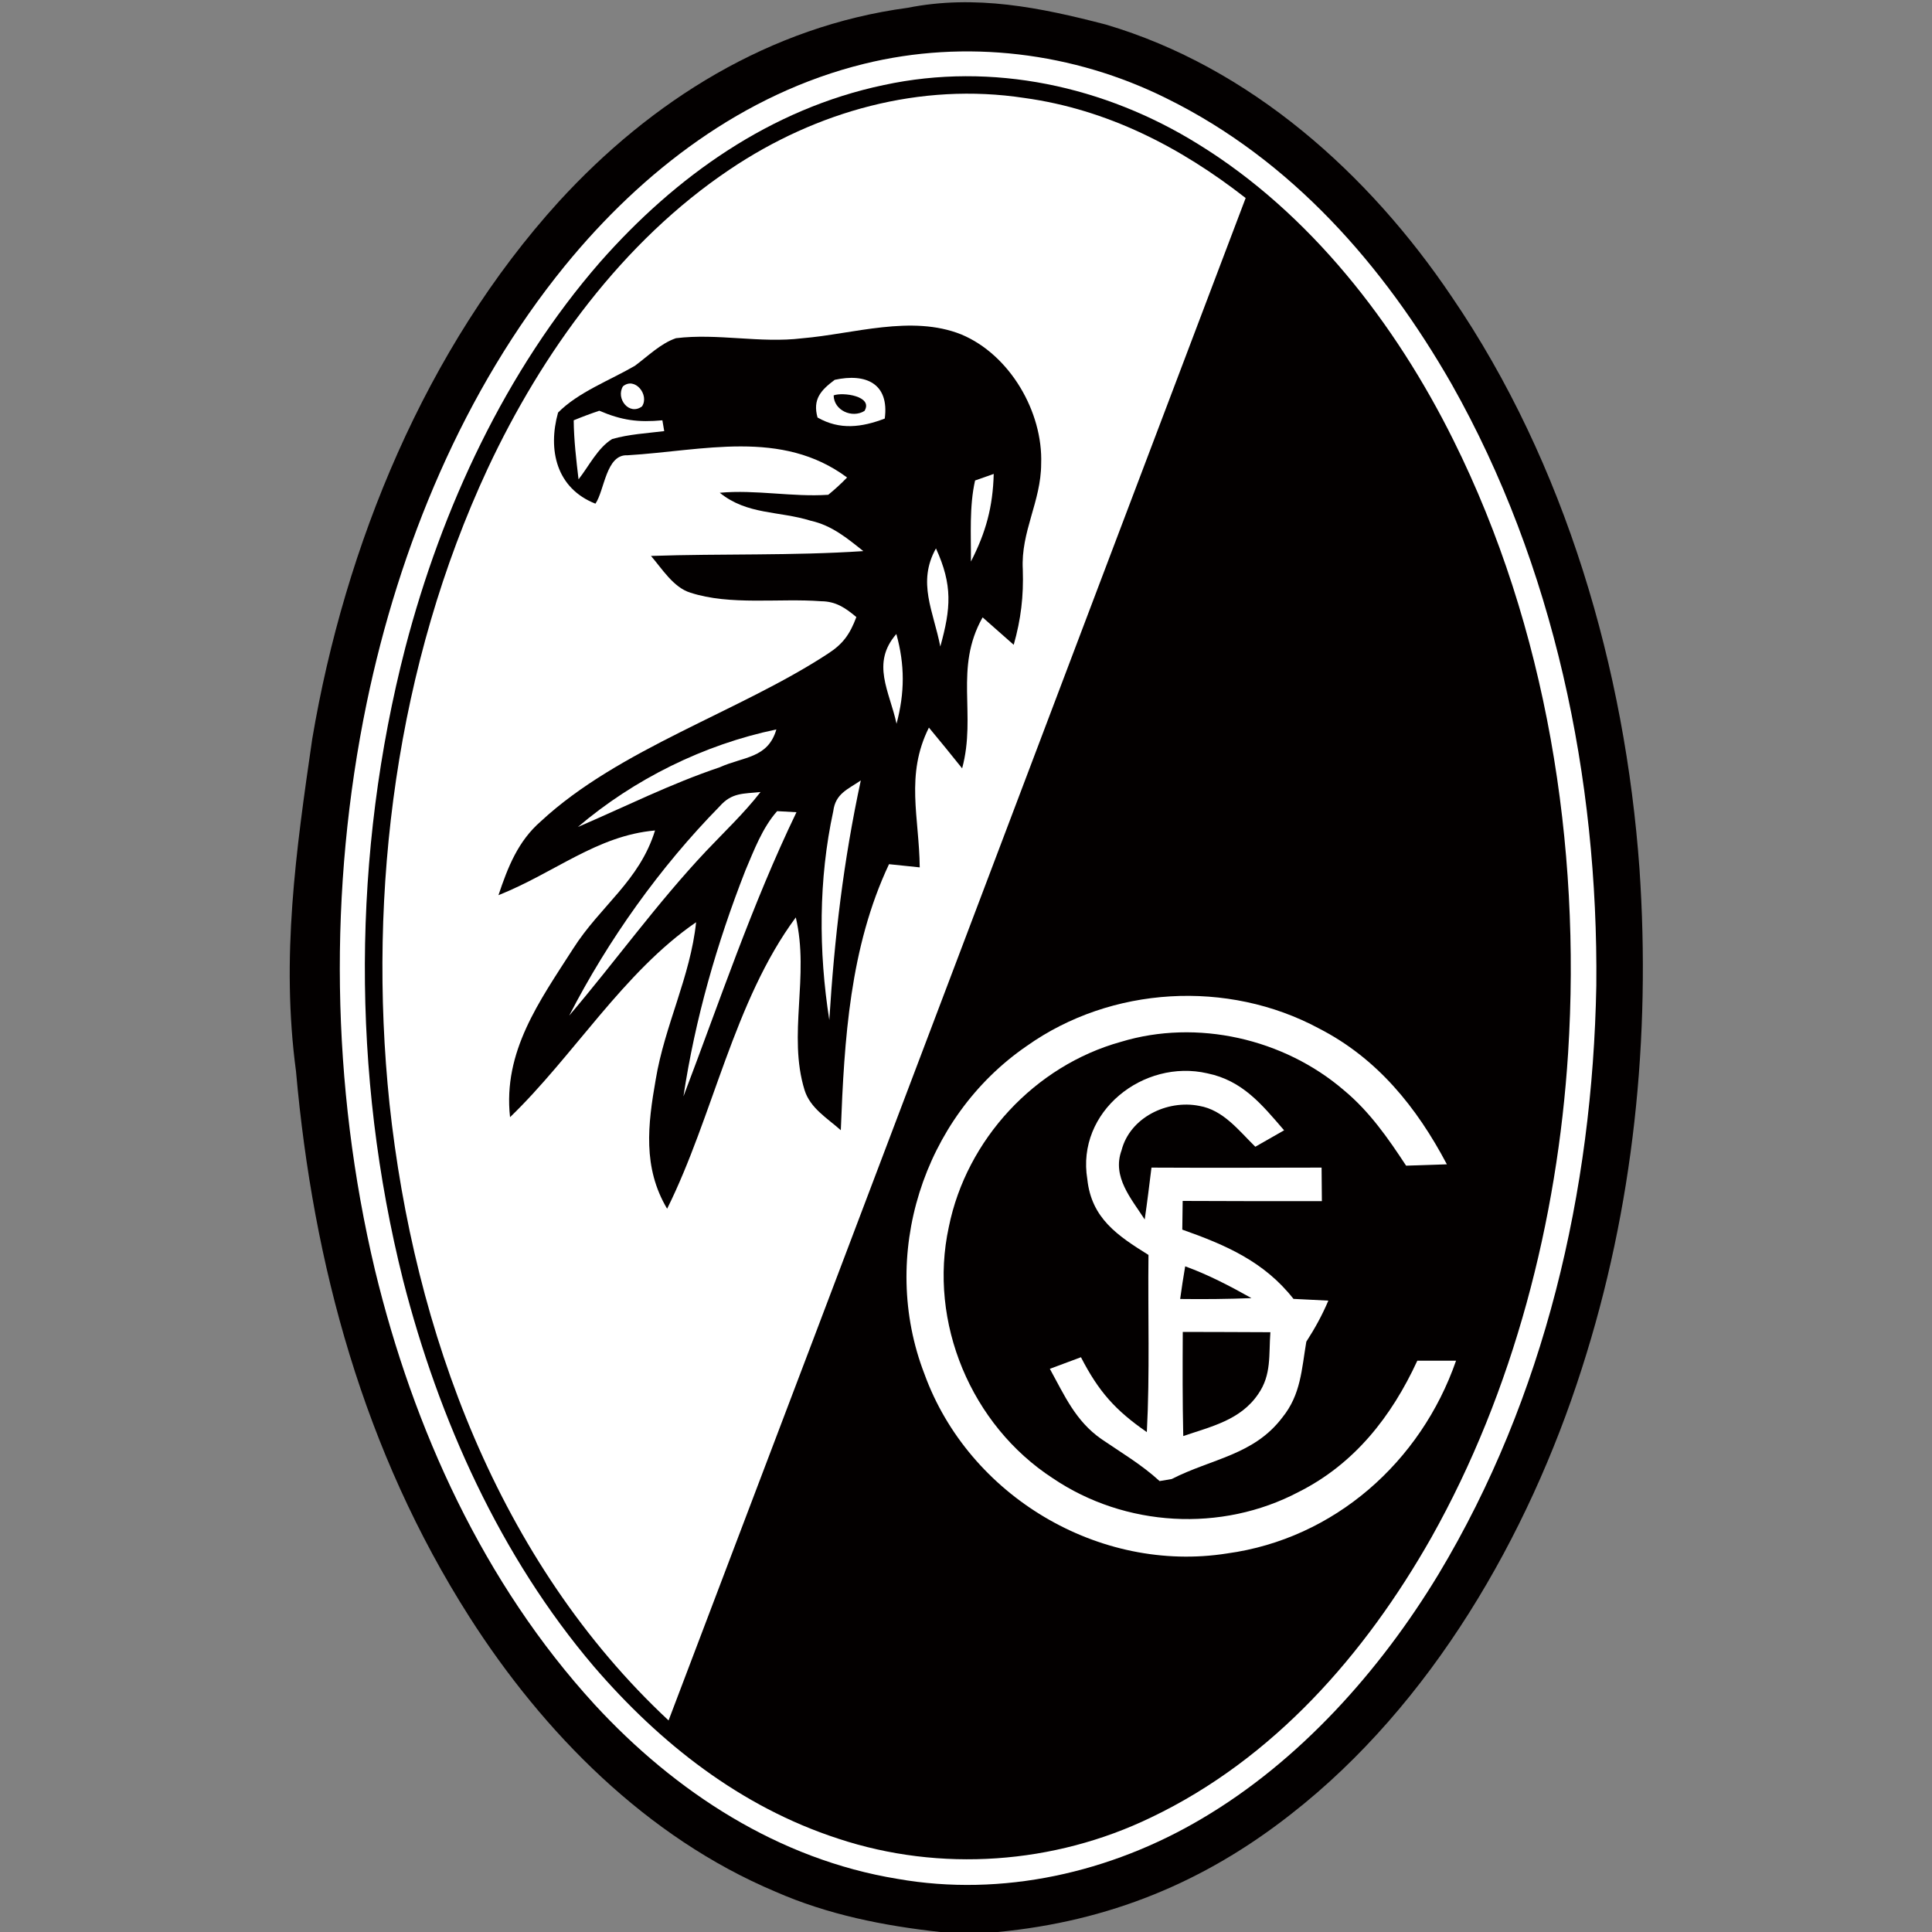 <?xml version="1.0" encoding="UTF-8" standalone="no"?>
<svg
   xmlns:dc="http://purl.org/dc/elements/1.1/"
   xmlns:cc="http://creativecommons.org/ns#"
   xmlns:rdf="http://www.w3.org/1999/02/22-rdf-syntax-ns#"
   xmlns:svg="http://www.w3.org/2000/svg"
   xmlns="http://www.w3.org/2000/svg"
   xmlns:sodipodi="http://sodipodi.sourceforge.net/DTD/sodipodi-0.dtd"
   xmlns:inkscape="http://www.inkscape.org/namespaces/inkscape"
   inkscape:version="1.0 (4035a4f, 2020-05-01)"
   sodipodi:docname="17.svg"
   id="svg3358"
   height="200.0pt"
   width="200.0pt"
   viewBox="0 0 200 200"
   version="1.1">
  <rect x="0" y="0" width="200" height="200" fill="#808080" stroke="none"/>
  <defs
     id="defs3362" />
  <sodipodi:namedview
     inkscape:current-layer="svg3358"
     inkscape:cy="133.33333"
     inkscape:cx="133.33333"
     inkscape:zoom="1.75125"
     showgrid="false"
     id="namedview3360"
     inkscape:window-height="480"
     inkscape:window-width="640"
     inkscape:pageshadow="2"
     inkscape:pageopacity="0"
     guidetolerance="10"
     gridtolerance="10"
     objecttolerance="10"
     borderopacity="1"
     bordercolor="#666666"
     pagecolor="#ffffff" />
  <path
     style="fill:#ffffff;fill-opacity:0.008"
     id="path3316"
     fill="#ffffff"
     d="M 0.00 0.00 L 200.00 0.00 L 200.00 200.00 L 103.29 200.00 C 114.77 198.90 124.64 194.88 133.68 187.77 C 148.17 176.45 158.20 159.03 163.74 141.70 C 169.12 124.99 170.90 107.44 169.72 89.96 C 168.24 69.30 162.05 47.95 150.29 30.73 C 141.71 17.99 129.43 6.96 114.47 2.54 C 107.66 0.77 100.98 -0.59 93.95 0.81 C 79.71 2.72 67.42 10.41 57.85 20.87 C 44.07 36.03 35.70 56.47 32.32 76.51 C 30.64 88.08 29.07 99.16 30.64 110.88 C 32.42 130.96 37.68 150.27 48.59 167.38 C 56.26 179.40 66.96 190.22 80.26 195.82 C 85.70 198.21 91.45 199.35 97.33 200.00 L 0.00 200.00 L 0.00 0.00 Z" />
  <path
     id="path3318"
     fill="#030000"
     d="M 93.95 0.81 C 100.98 -0.59 107.66 0.77 114.47 2.54 C 129.43 6.96 141.71 17.99 150.29 30.73 C 162.05 47.95 168.24 69.30 169.72 89.96 C 170.90 107.44 169.12 124.99 163.74 141.70 C 158.20 159.03 148.17 176.45 133.68 187.77 C 124.64 194.88 114.77 198.90 103.29 200.00 L 97.33 200.00 C 91.45 199.35 85.70 198.21 80.26 195.82 C 66.96 190.22 56.26 179.40 48.59 167.38 C 37.68 150.27 32.42 130.96 30.64 110.88 C 29.07 99.16 30.64 88.08 32.32 76.51 C 35.70 56.47 44.07 36.03 57.85 20.87 C 67.42 10.41 79.71 2.72 93.95 0.81 Z" />
  <path
     id="path3320"
     fill="#ffffff"
     d="M 89.44 6.61 C 99.93 4.02 111.16 5.39 120.81 10.21 C 133.67 16.56 143.22 27.45 150.26 39.74 C 160.87 58.51 165.46 80.59 165.25 102.04 C 164.86 123.28 159.92 144.65 148.91 162.97 C 142.87 172.95 134.52 182.32 124.39 188.28 C 114.98 193.85 103.75 196.41 92.91 194.50 C 80.60 192.49 69.90 185.51 61.56 176.46 C 50.06 163.90 42.80 147.93 38.82 131.49 C 34.27 112.37 33.98 92.02 37.96 72.77 C 41.32 56.58 47.99 40.39 58.49 27.50 C 66.51 17.68 76.96 9.68 89.44 6.61 Z" />
  <path
     id="path3322"
     fill="#030000"
     d="M 91.50 8.80 C 102.73 6.38 114.37 8.91 124.05 14.93 C 135.60 22.04 144.48 33.52 150.45 45.55 C 160.11 64.95 163.69 87.49 162.33 109.01 C 161.22 126.32 156.70 143.99 148.17 159.17 C 141.32 171.25 131.86 182.07 119.16 188.14 C 109.12 192.99 97.34 193.84 86.75 190.33 C 76.66 187.04 68.34 180.49 61.48 172.52 C 51.79 161.13 45.42 146.95 41.73 132.53 C 36.37 111.15 36.45 88.34 41.97 67.00 C 45.72 52.65 52.33 38.36 62.13 27.12 C 69.95 18.25 79.77 11.26 91.50 8.80 Z" />
  <path
     id="path3324"
     fill="#ffffff"
     d="M 106.04 10.14 C 114.62 11.32 122.19 15.22 128.95 20.50 C 109.02 73.03 89.18 125.59 69.21 178.10 C 51.58 161.65 42.85 137.80 40.32 114.25 C 38.02 92.16 41.06 68.74 50.49 48.50 C 56.11 36.49 64.44 24.99 75.56 17.53 C 84.51 11.51 95.28 8.50 106.04 10.14 Z" />
  <path
     id="path3326"
     fill="#030000"
     d="M 99.51 34.62 C 104.54 36.72 107.98 42.64 107.78 48.02 C 107.77 51.92 105.66 55.03 105.88 58.96 C 105.97 61.73 105.69 64.09 104.94 66.75 C 103.87 65.81 102.79 64.86 101.72 63.91 C 98.74 69.18 101.11 73.95 99.60 79.54 C 98.47 78.12 97.32 76.72 96.16 75.32 C 93.70 80.24 95.16 84.62 95.21 89.79 C 94.15 89.68 93.09 89.57 92.03 89.46 C 87.97 98.08 87.40 107.61 87.04 117.00 C 85.65 115.76 83.87 114.72 83.29 112.85 C 81.52 107.12 83.82 101.05 82.38 94.97 C 75.97 103.62 73.82 115.56 69.06 125.13 C 66.52 120.86 67.06 116.42 67.88 111.75 C 68.81 106.14 71.47 101.10 72.06 95.47 C 64.55 100.62 59.35 109.33 52.80 115.65 C 52.05 108.85 55.84 103.65 59.32 98.22 C 62.17 93.74 66.19 91.21 67.81 85.97 C 61.79 86.50 57.46 90.33 51.60 92.67 C 52.57 89.77 53.62 87.08 55.99 85.02 C 64.07 77.52 76.58 73.65 85.69 67.68 C 87.28 66.66 87.98 65.65 88.65 63.88 C 87.52 62.93 86.53 62.25 85.00 62.24 C 80.67 61.91 75.58 62.70 71.46 61.35 C 69.72 60.82 68.53 58.87 67.39 57.55 C 74.71 57.30 82.04 57.54 89.37 57.05 C 87.68 55.70 86.10 54.39 83.94 53.91 C 80.60 52.87 77.37 53.32 74.51 51.01 C 78.27 50.67 82.02 51.47 85.74 51.22 C 86.43 50.66 87.08 50.06 87.69 49.43 C 80.90 44.39 72.78 46.66 64.96 47.13 C 62.73 47.01 62.59 50.75 61.64 52.14 C 57.59 50.55 56.69 46.57 57.77 42.71 C 59.85 40.60 63.14 39.37 65.72 37.87 C 67.05 36.89 68.40 35.54 69.98 35.01 C 74.29 34.48 78.68 35.55 83.04 35.02 C 88.36 34.57 94.36 32.56 99.51 34.62 Z" />
  <path
     id="path3328"
     fill="#ffffff"
     d="M 86.41 39.32 C 89.64 38.61 92.07 39.70 91.59 43.33 C 89.20 44.24 86.94 44.54 84.63 43.22 C 84.11 41.34 84.96 40.40 86.41 39.32 Z" />
  <path
     id="path3330"
     fill="#ffffff"
     d="M 64.49 39.99 C 65.73 38.97 67.25 40.89 66.46 42.07 C 65.13 43.06 63.72 41.25 64.49 39.99 Z" />
  <path
     id="path3332"
     fill="#030000"
     d="M 86.30 40.93 C 87.23 40.57 90.43 41.00 89.49 42.54 C 88.22 43.33 86.32 42.49 86.30 40.93 Z" />
  <path
     id="path3334"
     fill="#ffffff"
     d="M 62.04 42.52 C 64.39 43.52 66.05 43.74 68.57 43.51 L 68.76 44.63 C 66.97 44.85 65.10 44.95 63.37 45.45 C 61.88 46.35 60.95 48.28 59.89 49.62 C 59.65 47.59 59.41 45.56 59.39 43.51 C 60.26 43.15 61.14 42.82 62.04 42.52 Z" />
  <path
     id="path3336"
     fill="#ffffff"
     d="M 100.94 49.74 L 102.87 49.06 C 102.78 52.47 102.06 55.11 100.51 58.13 C 100.53 55.38 100.33 52.43 100.94 49.74 Z" />
  <path
     id="path3338"
     fill="#ffffff"
     d="M 96.89 56.77 C 98.63 60.58 98.44 62.97 97.34 66.93 C 96.63 63.26 94.92 60.30 96.89 56.77 Z" />
  <path
     id="path3340"
     fill="#ffffff"
     d="M 92.79 65.63 C 93.68 68.84 93.66 71.72 92.81 74.92 C 92.07 71.52 90.15 68.67 92.79 65.63 Z" />
  <path
     id="path3342"
     fill="#ffffff"
     d="M 80.37 75.51 C 79.49 78.52 76.98 78.31 74.50 79.43 C 69.44 81.13 64.71 83.51 59.82 85.61 C 65.64 80.65 72.88 77.07 80.37 75.51 Z" />
  <path
     id="path3344"
     fill="#ffffff"
     d="M 89.11 80.79 C 87.31 89.15 86.38 97.06 85.85 105.59 C 84.73 98.49 84.73 91.01 86.26 83.97 C 86.49 82.14 87.76 81.72 89.11 80.79 Z" />
  <path
     id="path3346"
     fill="#ffffff"
     d="M 78.73 81.99 C 77.02 84.19 75.01 86.08 73.10 88.10 C 68.00 93.51 63.71 99.51 58.92 105.14 C 62.95 97.31 68.32 89.76 74.50 83.47 C 75.76 82.03 76.96 82.18 78.73 81.99 Z" />
  <path
     id="path3348"
     fill="#ffffff"
     d="M 80.45 83.97 L 82.45 84.08 C 77.84 93.64 74.52 103.60 70.75 113.50 C 71.96 105.47 74.20 97.68 77.16 90.12 C 78.04 88.05 78.93 85.67 80.45 83.97 Z" />
  <path
     id="path3350"
     fill="#ffffff"
     d="M 136.53 106.46 C 142.57 109.55 146.66 114.62 149.78 120.53 C 148.38 120.58 146.97 120.62 145.56 120.67 C 143.68 117.81 141.78 115.07 139.12 112.86 C 132.90 107.52 123.92 105.46 116.04 107.85 C 107.13 110.32 100.05 117.96 98.22 127.02 C 96.07 136.90 100.54 147.54 108.99 153.03 C 116.46 158.08 126.44 158.66 134.43 154.45 C 140.21 151.55 144.06 146.63 146.72 140.86 C 148.06 140.86 149.40 140.86 150.73 140.86 C 147.09 151.33 138.14 159.29 127.04 160.81 C 113.77 162.91 100.27 154.83 95.70 142.24 C 90.97 130.02 95.52 115.67 106.29 108.28 C 115.03 102.08 127.10 101.39 136.53 106.46 Z" />
  <path
     id="path3352"
     fill="#ffffff"
     d="M 124.98 111.11 C 128.63 111.86 130.63 114.34 132.93 117.01 C 131.93 117.58 130.94 118.15 129.95 118.71 C 128.25 117.05 126.64 114.90 124.14 114.48 C 120.83 113.82 116.97 115.68 116.10 119.09 C 115.10 121.84 117.12 124.09 118.50 126.24 C 118.76 124.45 118.98 122.66 119.20 120.87 C 125.07 120.90 130.94 120.88 136.81 120.87 C 136.82 122.03 136.83 123.18 136.84 124.34 C 132.04 124.34 127.24 124.35 122.43 124.32 C 122.42 125.31 122.41 126.30 122.39 127.29 C 126.89 128.88 130.87 130.60 133.90 134.46 C 135.10 134.52 136.31 134.58 137.51 134.64 C 136.87 136.15 136.12 137.51 135.23 138.89 C 134.74 141.77 134.67 144.35 132.76 146.72 C 129.80 150.64 125.44 150.99 121.29 153.11 C 120.87 153.18 120.46 153.25 120.04 153.32 C 118.19 151.62 116.06 150.37 114.00 148.96 C 111.33 147.09 110.20 144.46 108.68 141.70 C 109.75 141.30 110.83 140.90 111.90 140.50 C 113.73 144.05 115.45 145.99 118.72 148.25 C 119.04 142.15 118.82 136.02 118.89 129.91 C 115.72 127.93 112.99 126.14 112.56 122.08 C 111.39 115.06 118.38 109.59 124.98 111.11 Z" />
  <path
     id="path3354"
     fill="#030000"
     d="M 122.69 131.09 C 125.07 131.95 127.36 133.15 129.55 134.38 C 127.09 134.48 124.63 134.50 122.17 134.47 C 122.32 133.34 122.50 132.22 122.69 131.09 Z" />
  <path
     id="path3356"
     fill="#030000"
     d="M 122.44 137.88 C 125.46 137.89 128.49 137.89 131.51 137.91 C 131.33 140.23 131.65 142.30 130.25 144.31 C 128.42 147.01 125.39 147.67 122.49 148.66 C 122.41 145.07 122.42 141.48 122.44 137.88 Z" />
</svg>
